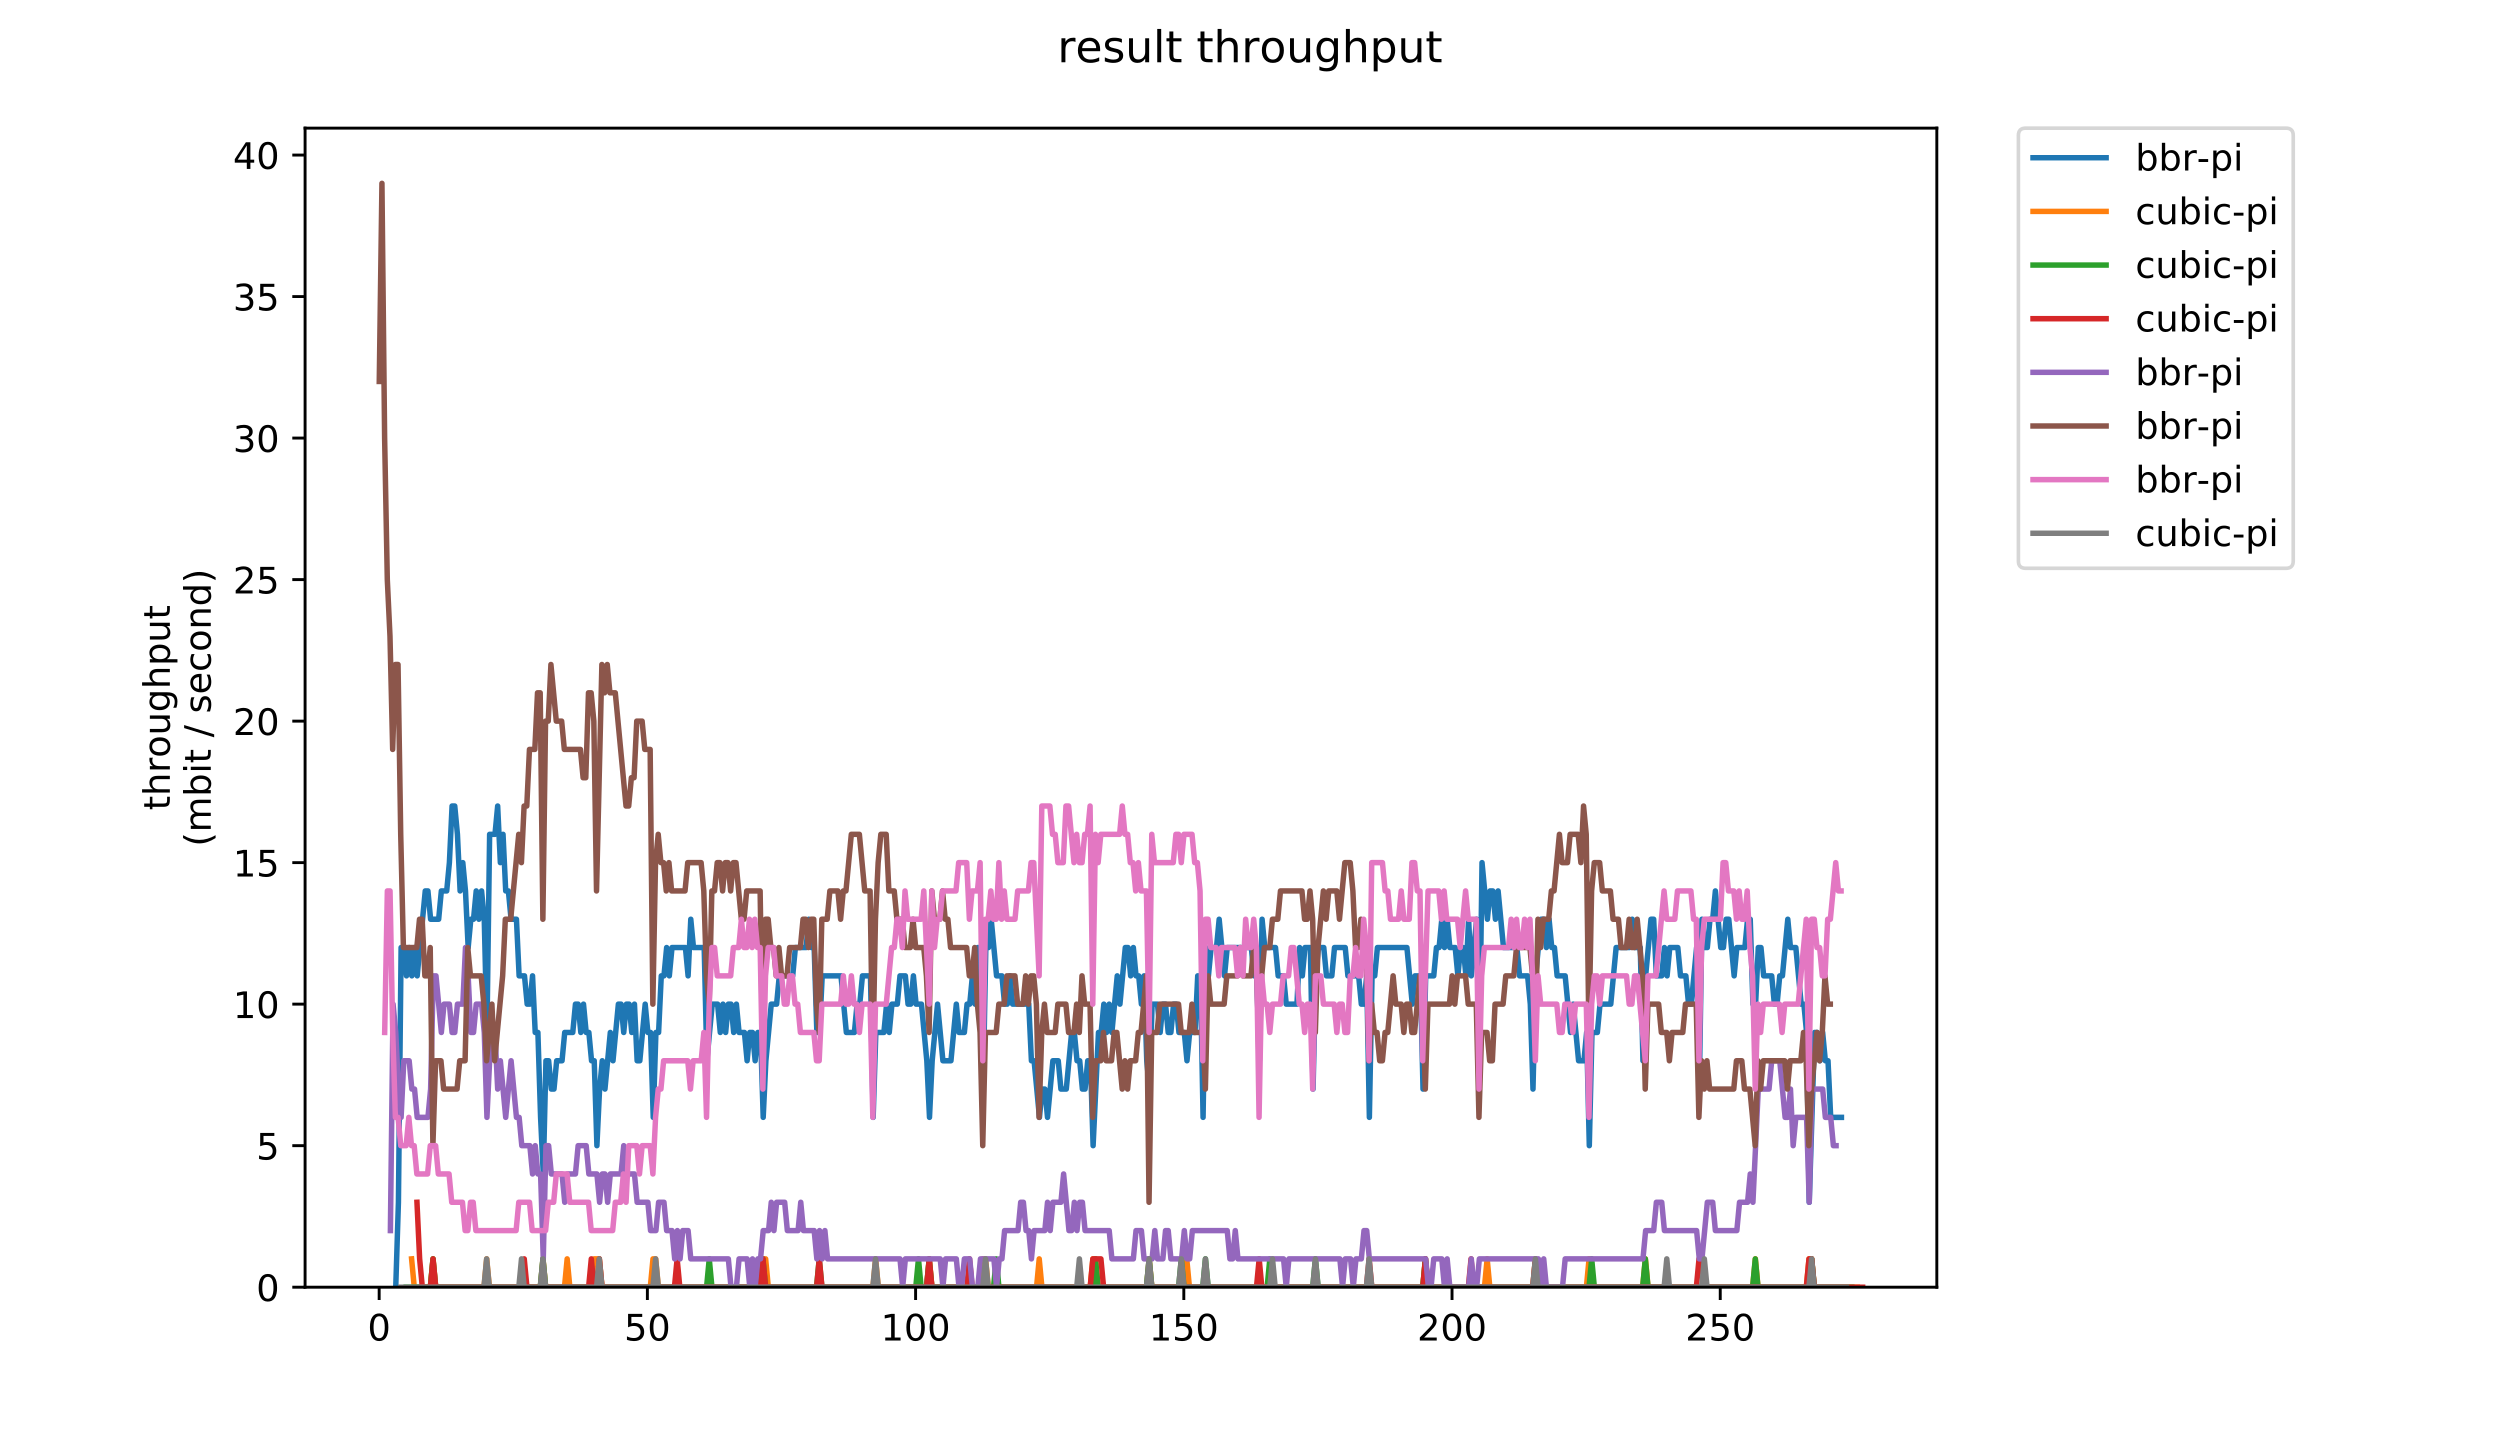 <?xml version="1.0" encoding="utf-8" standalone="no"?>
<!DOCTYPE svg PUBLIC "-//W3C//DTD SVG 1.1//EN"
  "http://www.w3.org/Graphics/SVG/1.1/DTD/svg11.dtd">
<!-- Created with matplotlib (https://matplotlib.org/) -->
<svg height="396pt" version="1.1" viewBox="0 0 684 396" width="684pt" xmlns="http://www.w3.org/2000/svg" xmlns:xlink="http://www.w3.org/1999/xlink">
 <defs>
  <style type="text/css">
*{stroke-linecap:butt;stroke-linejoin:round;}
  </style>
 </defs>
 <g id="figure_1">
  <g id="patch_1">
   <path d="M 0 396 
L 684 396 
L 684 0 
L 0 0 
z
" style="fill:#ffffff;"/>
  </g>
  <g id="axes_1">
   <g id="patch_2">
    <path d="M 83.472 352.174 
L 529.913 352.174 
L 529.913 35.062 
L 83.472 35.062 
z
" style="fill:#ffffff;"/>
   </g>
   <g id="matplotlib.axis_1">
    <g id="xtick_1">
     <g id="line2d_1">
      <defs>
       <path d="M 0 0 
L 0 3.5 
" id="m6b9e60e13a" style="stroke:#000000;stroke-width:0.8;"/>
      </defs>
      <g>
       <use style="stroke:#000000;stroke-width:0.8;" x="103.739" xlink:href="#m6b9e60e13a" y="352.174"/>
      </g>
     </g>
     <g id="text_1">
      <!-- 0 -->
      <defs>
       <path d="M 31.781 66.406 
Q 24.172 66.406 20.328 58.906 
Q 16.5 51.422 16.5 36.375 
Q 16.5 21.391 20.328 13.891 
Q 24.172 6.391 31.781 6.391 
Q 39.453 6.391 43.281 13.891 
Q 47.125 21.391 47.125 36.375 
Q 47.125 51.422 43.281 58.906 
Q 39.453 66.406 31.781 66.406 
z
M 31.781 74.219 
Q 44.047 74.219 50.516 64.516 
Q 56.984 54.828 56.984 36.375 
Q 56.984 17.969 50.516 8.266 
Q 44.047 -1.422 31.781 -1.422 
Q 19.531 -1.422 13.062 8.266 
Q 6.594 17.969 6.594 36.375 
Q 6.594 54.828 13.062 64.516 
Q 19.531 74.219 31.781 74.219 
z
" id="DejaVuSans-48"/>
      </defs>
      <g transform="translate(100.557 366.773)scale(0.1 -0.1)">
       <use xlink:href="#DejaVuSans-48"/>
      </g>
     </g>
    </g>
    <g id="xtick_2">
     <g id="line2d_2">
      <g>
       <use style="stroke:#000000;stroke-width:0.8;" x="177.123" xlink:href="#m6b9e60e13a" y="352.174"/>
      </g>
     </g>
     <g id="text_2">
      <!-- 50 -->
      <defs>
       <path d="M 10.797 72.906 
L 49.516 72.906 
L 49.516 64.594 
L 19.828 64.594 
L 19.828 46.734 
Q 21.969 47.469 24.109 47.828 
Q 26.266 48.188 28.422 48.188 
Q 40.625 48.188 47.75 41.5 
Q 54.891 34.812 54.891 23.391 
Q 54.891 11.625 47.562 5.094 
Q 40.234 -1.422 26.906 -1.422 
Q 22.312 -1.422 17.547 -0.641 
Q 12.797 0.141 7.719 1.703 
L 7.719 11.625 
Q 12.109 9.234 16.797 8.062 
Q 21.484 6.891 26.703 6.891 
Q 35.156 6.891 40.078 11.328 
Q 45.016 15.766 45.016 23.391 
Q 45.016 31 40.078 35.438 
Q 35.156 39.891 26.703 39.891 
Q 22.75 39.891 18.812 39.016 
Q 14.891 38.141 10.797 36.281 
z
" id="DejaVuSans-53"/>
      </defs>
      <g transform="translate(170.76 366.773)scale(0.1 -0.1)">
       <use xlink:href="#DejaVuSans-53"/>
       <use x="63.623" xlink:href="#DejaVuSans-48"/>
      </g>
     </g>
    </g>
    <g id="xtick_3">
     <g id="line2d_3">
      <g>
       <use style="stroke:#000000;stroke-width:0.8;" x="250.507" xlink:href="#m6b9e60e13a" y="352.174"/>
      </g>
     </g>
     <g id="text_3">
      <!-- 100 -->
      <defs>
       <path d="M 12.406 8.297 
L 28.516 8.297 
L 28.516 63.922 
L 10.984 60.406 
L 10.984 69.391 
L 28.422 72.906 
L 38.281 72.906 
L 38.281 8.297 
L 54.391 8.297 
L 54.391 0 
L 12.406 0 
z
" id="DejaVuSans-49"/>
      </defs>
      <g transform="translate(240.963 366.773)scale(0.1 -0.1)">
       <use xlink:href="#DejaVuSans-49"/>
       <use x="63.623" xlink:href="#DejaVuSans-48"/>
       <use x="127.246" xlink:href="#DejaVuSans-48"/>
      </g>
     </g>
    </g>
    <g id="xtick_4">
     <g id="line2d_4">
      <g>
       <use style="stroke:#000000;stroke-width:0.8;" x="323.891" xlink:href="#m6b9e60e13a" y="352.174"/>
      </g>
     </g>
     <g id="text_4">
      <!-- 150 -->
      <g transform="translate(314.347 366.773)scale(0.1 -0.1)">
       <use xlink:href="#DejaVuSans-49"/>
       <use x="63.623" xlink:href="#DejaVuSans-53"/>
       <use x="127.246" xlink:href="#DejaVuSans-48"/>
      </g>
     </g>
    </g>
    <g id="xtick_5">
     <g id="line2d_5">
      <g>
       <use style="stroke:#000000;stroke-width:0.8;" x="397.275" xlink:href="#m6b9e60e13a" y="352.174"/>
      </g>
     </g>
     <g id="text_5">
      <!-- 200 -->
      <defs>
       <path d="M 19.188 8.297 
L 53.609 8.297 
L 53.609 0 
L 7.328 0 
L 7.328 8.297 
Q 12.938 14.109 22.625 23.891 
Q 32.328 33.688 34.812 36.531 
Q 39.547 41.844 41.422 45.531 
Q 43.312 49.219 43.312 52.781 
Q 43.312 58.594 39.234 62.25 
Q 35.156 65.922 28.609 65.922 
Q 23.969 65.922 18.812 64.312 
Q 13.672 62.703 7.812 59.422 
L 7.812 69.391 
Q 13.766 71.781 18.938 73 
Q 24.125 74.219 28.422 74.219 
Q 39.75 74.219 46.484 68.547 
Q 53.219 62.891 53.219 53.422 
Q 53.219 48.922 51.531 44.891 
Q 49.859 40.875 45.406 35.406 
Q 44.188 33.984 37.641 27.219 
Q 31.109 20.453 19.188 8.297 
z
" id="DejaVuSans-50"/>
      </defs>
      <g transform="translate(387.731 366.773)scale(0.1 -0.1)">
       <use xlink:href="#DejaVuSans-50"/>
       <use x="63.623" xlink:href="#DejaVuSans-48"/>
       <use x="127.246" xlink:href="#DejaVuSans-48"/>
      </g>
     </g>
    </g>
    <g id="xtick_6">
     <g id="line2d_6">
      <g>
       <use style="stroke:#000000;stroke-width:0.8;" x="470.659" xlink:href="#m6b9e60e13a" y="352.174"/>
      </g>
     </g>
     <g id="text_6">
      <!-- 250 -->
      <g transform="translate(461.115 366.773)scale(0.1 -0.1)">
       <use xlink:href="#DejaVuSans-50"/>
       <use x="63.623" xlink:href="#DejaVuSans-53"/>
       <use x="127.246" xlink:href="#DejaVuSans-48"/>
      </g>
     </g>
    </g>
   </g>
   <g id="matplotlib.axis_2">
    <g id="ytick_1">
     <g id="line2d_7">
      <defs>
       <path d="M 0 0 
L -3.5 0 
" id="mb554112ef9" style="stroke:#000000;stroke-width:0.8;"/>
      </defs>
      <g>
       <use style="stroke:#000000;stroke-width:0.8;" x="83.472" xlink:href="#mb554112ef9" y="352.174"/>
      </g>
     </g>
     <g id="text_7">
      <!-- 0 -->
      <g transform="translate(70.11 355.973)scale(0.1 -0.1)">
       <use xlink:href="#DejaVuSans-48"/>
      </g>
     </g>
    </g>
    <g id="ytick_2">
     <g id="line2d_8">
      <g>
       <use style="stroke:#000000;stroke-width:0.8;" x="83.472" xlink:href="#mb554112ef9" y="313.455"/>
      </g>
     </g>
     <g id="text_8">
      <!-- 5 -->
      <g transform="translate(70.11 317.254)scale(0.1 -0.1)">
       <use xlink:href="#DejaVuSans-53"/>
      </g>
     </g>
    </g>
    <g id="ytick_3">
     <g id="line2d_9">
      <g>
       <use style="stroke:#000000;stroke-width:0.8;" x="83.472" xlink:href="#mb554112ef9" y="274.735"/>
      </g>
     </g>
     <g id="text_9">
      <!-- 10 -->
      <g transform="translate(63.747 278.535)scale(0.1 -0.1)">
       <use xlink:href="#DejaVuSans-49"/>
       <use x="63.623" xlink:href="#DejaVuSans-48"/>
      </g>
     </g>
    </g>
    <g id="ytick_4">
     <g id="line2d_10">
      <g>
       <use style="stroke:#000000;stroke-width:0.8;" x="83.472" xlink:href="#mb554112ef9" y="236.016"/>
      </g>
     </g>
     <g id="text_10">
      <!-- 15 -->
      <g transform="translate(63.747 239.815)scale(0.1 -0.1)">
       <use xlink:href="#DejaVuSans-49"/>
       <use x="63.623" xlink:href="#DejaVuSans-53"/>
      </g>
     </g>
    </g>
    <g id="ytick_5">
     <g id="line2d_11">
      <g>
       <use style="stroke:#000000;stroke-width:0.8;" x="83.472" xlink:href="#mb554112ef9" y="197.297"/>
      </g>
     </g>
     <g id="text_11">
      <!-- 20 -->
      <g transform="translate(63.747 201.096)scale(0.1 -0.1)">
       <use xlink:href="#DejaVuSans-50"/>
       <use x="63.623" xlink:href="#DejaVuSans-48"/>
      </g>
     </g>
    </g>
    <g id="ytick_6">
     <g id="line2d_12">
      <g>
       <use style="stroke:#000000;stroke-width:0.8;" x="83.472" xlink:href="#mb554112ef9" y="158.577"/>
      </g>
     </g>
     <g id="text_12">
      <!-- 25 -->
      <g transform="translate(63.747 162.377)scale(0.1 -0.1)">
       <use xlink:href="#DejaVuSans-50"/>
       <use x="63.623" xlink:href="#DejaVuSans-53"/>
      </g>
     </g>
    </g>
    <g id="ytick_7">
     <g id="line2d_13">
      <g>
       <use style="stroke:#000000;stroke-width:0.8;" x="83.472" xlink:href="#mb554112ef9" y="119.858"/>
      </g>
     </g>
     <g id="text_13">
      <!-- 30 -->
      <defs>
       <path d="M 40.578 39.312 
Q 47.656 37.797 51.625 33 
Q 55.609 28.219 55.609 21.188 
Q 55.609 10.406 48.188 4.484 
Q 40.766 -1.422 27.094 -1.422 
Q 22.516 -1.422 17.656 -0.516 
Q 12.797 0.391 7.625 2.203 
L 7.625 11.719 
Q 11.719 9.328 16.594 8.109 
Q 21.484 6.891 26.812 6.891 
Q 36.078 6.891 40.938 10.547 
Q 45.797 14.203 45.797 21.188 
Q 45.797 27.641 41.281 31.266 
Q 36.766 34.906 28.719 34.906 
L 20.219 34.906 
L 20.219 43.016 
L 29.109 43.016 
Q 36.375 43.016 40.234 45.922 
Q 44.094 48.828 44.094 54.297 
Q 44.094 59.906 40.109 62.906 
Q 36.141 65.922 28.719 65.922 
Q 24.656 65.922 20.016 65.031 
Q 15.375 64.156 9.812 62.312 
L 9.812 71.094 
Q 15.438 72.656 20.344 73.438 
Q 25.25 74.219 29.594 74.219 
Q 40.828 74.219 47.359 69.109 
Q 53.906 64.016 53.906 55.328 
Q 53.906 49.266 50.438 45.094 
Q 46.969 40.922 40.578 39.312 
z
" id="DejaVuSans-51"/>
      </defs>
      <g transform="translate(63.747 123.657)scale(0.1 -0.1)">
       <use xlink:href="#DejaVuSans-51"/>
       <use x="63.623" xlink:href="#DejaVuSans-48"/>
      </g>
     </g>
    </g>
    <g id="ytick_8">
     <g id="line2d_14">
      <g>
       <use style="stroke:#000000;stroke-width:0.8;" x="83.472" xlink:href="#mb554112ef9" y="81.139"/>
      </g>
     </g>
     <g id="text_14">
      <!-- 35 -->
      <g transform="translate(63.747 84.938)scale(0.1 -0.1)">
       <use xlink:href="#DejaVuSans-51"/>
       <use x="63.623" xlink:href="#DejaVuSans-53"/>
      </g>
     </g>
    </g>
    <g id="ytick_9">
     <g id="line2d_15">
      <g>
       <use style="stroke:#000000;stroke-width:0.8;" x="83.472" xlink:href="#mb554112ef9" y="42.419"/>
      </g>
     </g>
     <g id="text_15">
      <!-- 40 -->
      <defs>
       <path d="M 37.797 64.312 
L 12.891 25.391 
L 37.797 25.391 
z
M 35.203 72.906 
L 47.609 72.906 
L 47.609 25.391 
L 58.016 25.391 
L 58.016 17.188 
L 47.609 17.188 
L 47.609 0 
L 37.797 0 
L 37.797 17.188 
L 4.891 17.188 
L 4.891 26.703 
z
" id="DejaVuSans-52"/>
      </defs>
      <g transform="translate(63.747 46.218)scale(0.1 -0.1)">
       <use xlink:href="#DejaVuSans-52"/>
       <use x="63.623" xlink:href="#DejaVuSans-48"/>
      </g>
     </g>
    </g>
    <g id="text_16">
     <!-- throughput -->
     <defs>
      <path d="M 18.312 70.219 
L 18.312 54.688 
L 36.812 54.688 
L 36.812 47.703 
L 18.312 47.703 
L 18.312 18.016 
Q 18.312 11.328 20.141 9.422 
Q 21.969 7.516 27.594 7.516 
L 36.812 7.516 
L 36.812 0 
L 27.594 0 
Q 17.188 0 13.234 3.875 
Q 9.281 7.766 9.281 18.016 
L 9.281 47.703 
L 2.688 47.703 
L 2.688 54.688 
L 9.281 54.688 
L 9.281 70.219 
z
" id="DejaVuSans-116"/>
      <path d="M 54.891 33.016 
L 54.891 0 
L 45.906 0 
L 45.906 32.719 
Q 45.906 40.484 42.875 44.328 
Q 39.844 48.188 33.797 48.188 
Q 26.516 48.188 22.312 43.547 
Q 18.109 38.922 18.109 30.906 
L 18.109 0 
L 9.078 0 
L 9.078 75.984 
L 18.109 75.984 
L 18.109 46.188 
Q 21.344 51.125 25.703 53.562 
Q 30.078 56 35.797 56 
Q 45.219 56 50.047 50.172 
Q 54.891 44.344 54.891 33.016 
z
" id="DejaVuSans-104"/>
      <path d="M 41.109 46.297 
Q 39.594 47.172 37.812 47.578 
Q 36.031 48 33.891 48 
Q 26.266 48 22.188 43.047 
Q 18.109 38.094 18.109 28.812 
L 18.109 0 
L 9.078 0 
L 9.078 54.688 
L 18.109 54.688 
L 18.109 46.188 
Q 20.953 51.172 25.484 53.578 
Q 30.031 56 36.531 56 
Q 37.453 56 38.578 55.875 
Q 39.703 55.766 41.062 55.516 
z
" id="DejaVuSans-114"/>
      <path d="M 30.609 48.391 
Q 23.391 48.391 19.188 42.75 
Q 14.984 37.109 14.984 27.297 
Q 14.984 17.484 19.156 11.844 
Q 23.344 6.203 30.609 6.203 
Q 37.797 6.203 41.984 11.859 
Q 46.188 17.531 46.188 27.297 
Q 46.188 37.016 41.984 42.703 
Q 37.797 48.391 30.609 48.391 
z
M 30.609 56 
Q 42.328 56 49.016 48.375 
Q 55.719 40.766 55.719 27.297 
Q 55.719 13.875 49.016 6.219 
Q 42.328 -1.422 30.609 -1.422 
Q 18.844 -1.422 12.172 6.219 
Q 5.516 13.875 5.516 27.297 
Q 5.516 40.766 12.172 48.375 
Q 18.844 56 30.609 56 
z
" id="DejaVuSans-111"/>
      <path d="M 8.5 21.578 
L 8.5 54.688 
L 17.484 54.688 
L 17.484 21.922 
Q 17.484 14.156 20.5 10.266 
Q 23.531 6.391 29.594 6.391 
Q 36.859 6.391 41.078 11.031 
Q 45.312 15.672 45.312 23.688 
L 45.312 54.688 
L 54.297 54.688 
L 54.297 0 
L 45.312 0 
L 45.312 8.406 
Q 42.047 3.422 37.719 1 
Q 33.406 -1.422 27.688 -1.422 
Q 18.266 -1.422 13.375 4.438 
Q 8.5 10.297 8.5 21.578 
z
M 31.109 56 
z
" id="DejaVuSans-117"/>
      <path d="M 45.406 27.984 
Q 45.406 37.75 41.375 43.109 
Q 37.359 48.484 30.078 48.484 
Q 22.859 48.484 18.828 43.109 
Q 14.797 37.75 14.797 27.984 
Q 14.797 18.266 18.828 12.891 
Q 22.859 7.516 30.078 7.516 
Q 37.359 7.516 41.375 12.891 
Q 45.406 18.266 45.406 27.984 
z
M 54.391 6.781 
Q 54.391 -7.172 48.188 -13.984 
Q 42 -20.797 29.203 -20.797 
Q 24.469 -20.797 20.266 -20.094 
Q 16.062 -19.391 12.109 -17.922 
L 12.109 -9.188 
Q 16.062 -11.328 19.922 -12.344 
Q 23.781 -13.375 27.781 -13.375 
Q 36.625 -13.375 41.016 -8.766 
Q 45.406 -4.156 45.406 5.172 
L 45.406 9.625 
Q 42.625 4.781 38.281 2.391 
Q 33.938 0 27.875 0 
Q 17.828 0 11.672 7.656 
Q 5.516 15.328 5.516 27.984 
Q 5.516 40.672 11.672 48.328 
Q 17.828 56 27.875 56 
Q 33.938 56 38.281 53.609 
Q 42.625 51.219 45.406 46.391 
L 45.406 54.688 
L 54.391 54.688 
z
" id="DejaVuSans-103"/>
      <path d="M 18.109 8.203 
L 18.109 -20.797 
L 9.078 -20.797 
L 9.078 54.688 
L 18.109 54.688 
L 18.109 46.391 
Q 20.953 51.266 25.266 53.625 
Q 29.594 56 35.594 56 
Q 45.562 56 51.781 48.094 
Q 58.016 40.188 58.016 27.297 
Q 58.016 14.406 51.781 6.484 
Q 45.562 -1.422 35.594 -1.422 
Q 29.594 -1.422 25.266 0.953 
Q 20.953 3.328 18.109 8.203 
z
M 48.688 27.297 
Q 48.688 37.203 44.609 42.844 
Q 40.531 48.484 33.406 48.484 
Q 26.266 48.484 22.188 42.844 
Q 18.109 37.203 18.109 27.297 
Q 18.109 17.391 22.188 11.75 
Q 26.266 6.109 33.406 6.109 
Q 40.531 6.109 44.609 11.75 
Q 48.688 17.391 48.688 27.297 
z
" id="DejaVuSans-112"/>
     </defs>
     <g transform="translate(46.47 221.675)rotate(-90)scale(0.1 -0.1)">
      <use xlink:href="#DejaVuSans-116"/>
      <use x="39.209" xlink:href="#DejaVuSans-104"/>
      <use x="102.588" xlink:href="#DejaVuSans-114"/>
      <use x="143.67" xlink:href="#DejaVuSans-111"/>
      <use x="204.852" xlink:href="#DejaVuSans-117"/>
      <use x="268.23" xlink:href="#DejaVuSans-103"/>
      <use x="331.707" xlink:href="#DejaVuSans-104"/>
      <use x="395.086" xlink:href="#DejaVuSans-112"/>
      <use x="458.562" xlink:href="#DejaVuSans-117"/>
      <use x="521.941" xlink:href="#DejaVuSans-116"/>
     </g>
     <!-- (mbit / second) -->
     <defs>
      <path d="M 31 75.875 
Q 24.469 64.656 21.281 53.656 
Q 18.109 42.672 18.109 31.391 
Q 18.109 20.125 21.312 9.062 
Q 24.516 -2 31 -13.188 
L 23.188 -13.188 
Q 15.875 -1.703 12.234 9.375 
Q 8.594 20.453 8.594 31.391 
Q 8.594 42.281 12.203 53.312 
Q 15.828 64.359 23.188 75.875 
z
" id="DejaVuSans-40"/>
      <path d="M 52 44.188 
Q 55.375 50.25 60.062 53.125 
Q 64.75 56 71.094 56 
Q 79.641 56 84.281 50.016 
Q 88.922 44.047 88.922 33.016 
L 88.922 0 
L 79.891 0 
L 79.891 32.719 
Q 79.891 40.578 77.094 44.375 
Q 74.312 48.188 68.609 48.188 
Q 61.625 48.188 57.562 43.547 
Q 53.516 38.922 53.516 30.906 
L 53.516 0 
L 44.484 0 
L 44.484 32.719 
Q 44.484 40.625 41.703 44.406 
Q 38.922 48.188 33.109 48.188 
Q 26.219 48.188 22.156 43.531 
Q 18.109 38.875 18.109 30.906 
L 18.109 0 
L 9.078 0 
L 9.078 54.688 
L 18.109 54.688 
L 18.109 46.188 
Q 21.188 51.219 25.484 53.609 
Q 29.781 56 35.688 56 
Q 41.656 56 45.828 52.969 
Q 50 49.953 52 44.188 
z
" id="DejaVuSans-109"/>
      <path d="M 48.688 27.297 
Q 48.688 37.203 44.609 42.844 
Q 40.531 48.484 33.406 48.484 
Q 26.266 48.484 22.188 42.844 
Q 18.109 37.203 18.109 27.297 
Q 18.109 17.391 22.188 11.75 
Q 26.266 6.109 33.406 6.109 
Q 40.531 6.109 44.609 11.75 
Q 48.688 17.391 48.688 27.297 
z
M 18.109 46.391 
Q 20.953 51.266 25.266 53.625 
Q 29.594 56 35.594 56 
Q 45.562 56 51.781 48.094 
Q 58.016 40.188 58.016 27.297 
Q 58.016 14.406 51.781 6.484 
Q 45.562 -1.422 35.594 -1.422 
Q 29.594 -1.422 25.266 0.953 
Q 20.953 3.328 18.109 8.203 
L 18.109 0 
L 9.078 0 
L 9.078 75.984 
L 18.109 75.984 
z
" id="DejaVuSans-98"/>
      <path d="M 9.422 54.688 
L 18.406 54.688 
L 18.406 0 
L 9.422 0 
z
M 9.422 75.984 
L 18.406 75.984 
L 18.406 64.594 
L 9.422 64.594 
z
" id="DejaVuSans-105"/>
      <path id="DejaVuSans-32"/>
      <path d="M 25.391 72.906 
L 33.688 72.906 
L 8.297 -9.281 
L 0 -9.281 
z
" id="DejaVuSans-47"/>
      <path d="M 44.281 53.078 
L 44.281 44.578 
Q 40.484 46.531 36.375 47.5 
Q 32.281 48.484 27.875 48.484 
Q 21.188 48.484 17.844 46.438 
Q 14.5 44.391 14.5 40.281 
Q 14.5 37.156 16.891 35.375 
Q 19.281 33.594 26.516 31.984 
L 29.594 31.297 
Q 39.156 29.25 43.188 25.516 
Q 47.219 21.781 47.219 15.094 
Q 47.219 7.469 41.188 3.016 
Q 35.156 -1.422 24.609 -1.422 
Q 20.219 -1.422 15.453 -0.562 
Q 10.688 0.297 5.422 2 
L 5.422 11.281 
Q 10.406 8.688 15.234 7.391 
Q 20.062 6.109 24.812 6.109 
Q 31.156 6.109 34.562 8.281 
Q 37.984 10.453 37.984 14.406 
Q 37.984 18.062 35.516 20.016 
Q 33.062 21.969 24.703 23.781 
L 21.578 24.516 
Q 13.234 26.266 9.516 29.906 
Q 5.812 33.547 5.812 39.891 
Q 5.812 47.609 11.281 51.797 
Q 16.75 56 26.812 56 
Q 31.781 56 36.172 55.266 
Q 40.578 54.547 44.281 53.078 
z
" id="DejaVuSans-115"/>
      <path d="M 56.203 29.594 
L 56.203 25.203 
L 14.891 25.203 
Q 15.484 15.922 20.484 11.062 
Q 25.484 6.203 34.422 6.203 
Q 39.594 6.203 44.453 7.469 
Q 49.312 8.734 54.109 11.281 
L 54.109 2.781 
Q 49.266 0.734 44.188 -0.344 
Q 39.109 -1.422 33.891 -1.422 
Q 20.797 -1.422 13.156 6.188 
Q 5.516 13.812 5.516 26.812 
Q 5.516 40.234 12.766 48.109 
Q 20.016 56 32.328 56 
Q 43.359 56 49.781 48.891 
Q 56.203 41.797 56.203 29.594 
z
M 47.219 32.234 
Q 47.125 39.594 43.094 43.984 
Q 39.062 48.391 32.422 48.391 
Q 24.906 48.391 20.391 44.141 
Q 15.875 39.891 15.188 32.172 
z
" id="DejaVuSans-101"/>
      <path d="M 48.781 52.594 
L 48.781 44.188 
Q 44.969 46.297 41.141 47.344 
Q 37.312 48.391 33.406 48.391 
Q 24.656 48.391 19.812 42.844 
Q 14.984 37.312 14.984 27.297 
Q 14.984 17.281 19.812 11.734 
Q 24.656 6.203 33.406 6.203 
Q 37.312 6.203 41.141 7.25 
Q 44.969 8.297 48.781 10.406 
L 48.781 2.094 
Q 45.016 0.344 40.984 -0.531 
Q 36.969 -1.422 32.422 -1.422 
Q 20.062 -1.422 12.781 6.344 
Q 5.516 14.109 5.516 27.297 
Q 5.516 40.672 12.859 48.328 
Q 20.219 56 33.016 56 
Q 37.156 56 41.109 55.141 
Q 45.062 54.297 48.781 52.594 
z
" id="DejaVuSans-99"/>
      <path d="M 54.891 33.016 
L 54.891 0 
L 45.906 0 
L 45.906 32.719 
Q 45.906 40.484 42.875 44.328 
Q 39.844 48.188 33.797 48.188 
Q 26.516 48.188 22.312 43.547 
Q 18.109 38.922 18.109 30.906 
L 18.109 0 
L 9.078 0 
L 9.078 54.688 
L 18.109 54.688 
L 18.109 46.188 
Q 21.344 51.125 25.703 53.562 
Q 30.078 56 35.797 56 
Q 45.219 56 50.047 50.172 
Q 54.891 44.344 54.891 33.016 
z
" id="DejaVuSans-110"/>
      <path d="M 45.406 46.391 
L 45.406 75.984 
L 54.391 75.984 
L 54.391 0 
L 45.406 0 
L 45.406 8.203 
Q 42.578 3.328 38.25 0.953 
Q 33.938 -1.422 27.875 -1.422 
Q 17.969 -1.422 11.734 6.484 
Q 5.516 14.406 5.516 27.297 
Q 5.516 40.188 11.734 48.094 
Q 17.969 56 27.875 56 
Q 33.938 56 38.25 53.625 
Q 42.578 51.266 45.406 46.391 
z
M 14.797 27.297 
Q 14.797 17.391 18.875 11.75 
Q 22.953 6.109 30.078 6.109 
Q 37.203 6.109 41.297 11.75 
Q 45.406 17.391 45.406 27.297 
Q 45.406 37.203 41.297 42.844 
Q 37.203 48.484 30.078 48.484 
Q 22.953 48.484 18.875 42.844 
Q 14.797 37.203 14.797 27.297 
z
" id="DejaVuSans-100"/>
      <path d="M 8.016 75.875 
L 15.828 75.875 
Q 23.141 64.359 26.781 53.312 
Q 30.422 42.281 30.422 31.391 
Q 30.422 20.453 26.781 9.375 
Q 23.141 -1.703 15.828 -13.188 
L 8.016 -13.188 
Q 14.5 -2 17.703 9.062 
Q 20.906 20.125 20.906 31.391 
Q 20.906 42.672 17.703 53.656 
Q 14.5 64.656 8.016 75.875 
z
" id="DejaVuSans-41"/>
     </defs>
     <g transform="translate(57.668 231.609)rotate(-90)scale(0.1 -0.1)">
      <use xlink:href="#DejaVuSans-40"/>
      <use x="39.014" xlink:href="#DejaVuSans-109"/>
      <use x="136.426" xlink:href="#DejaVuSans-98"/>
      <use x="199.902" xlink:href="#DejaVuSans-105"/>
      <use x="227.686" xlink:href="#DejaVuSans-116"/>
      <use x="266.895" xlink:href="#DejaVuSans-32"/>
      <use x="298.682" xlink:href="#DejaVuSans-47"/>
      <use x="332.373" xlink:href="#DejaVuSans-32"/>
      <use x="364.16" xlink:href="#DejaVuSans-115"/>
      <use x="416.26" xlink:href="#DejaVuSans-101"/>
      <use x="477.783" xlink:href="#DejaVuSans-99"/>
      <use x="532.764" xlink:href="#DejaVuSans-111"/>
      <use x="593.945" xlink:href="#DejaVuSans-110"/>
      <use x="657.324" xlink:href="#DejaVuSans-100"/>
      <use x="720.801" xlink:href="#DejaVuSans-41"/>
     </g>
    </g>
   </g>
   <g id="line2d_16">
    <path clip-path="url(#pfdcf55e096)" d="M 108.275 352.174 
L 109.009 328.943 
L 109.743 259.248 
L 110.477 259.248 
L 111.211 266.992 
L 111.944 259.248 
L 112.678 266.992 
L 113.412 259.248 
L 114.146 266.992 
L 116.348 243.76 
L 117.081 243.76 
L 117.815 251.504 
L 120.017 251.504 
L 120.751 243.76 
L 122.218 243.76 
L 122.952 236.016 
L 123.686 220.528 
L 124.42 220.528 
L 125.154 228.272 
L 125.887 243.76 
L 126.621 236.016 
L 127.355 243.76 
L 128.089 259.248 
L 128.823 251.504 
L 129.557 251.504 
L 130.291 243.76 
L 131.024 251.504 
L 131.758 243.76 
L 132.492 251.504 
L 133.226 282.479 
L 133.96 228.272 
L 135.427 228.272 
L 136.161 220.528 
L 136.895 236.016 
L 137.629 228.272 
L 138.363 243.76 
L 139.097 243.76 
L 139.83 251.504 
L 141.298 251.504 
L 142.032 266.992 
L 143.5 266.992 
L 144.233 274.735 
L 144.967 274.735 
L 145.701 266.992 
L 146.435 282.479 
L 147.169 282.479 
L 147.903 305.711 
L 148.637 321.199 
L 149.37 290.223 
L 150.104 290.223 
L 150.838 297.967 
L 151.572 297.967 
L 152.306 290.223 
L 153.773 290.223 
L 154.507 282.479 
L 156.709 282.479 
L 157.443 274.735 
L 158.176 274.735 
L 158.91 282.479 
L 159.644 274.735 
L 160.378 282.479 
L 161.112 282.479 
L 161.846 290.223 
L 162.58 290.223 
L 163.313 313.455 
L 164.047 297.967 
L 164.781 290.223 
L 165.515 297.967 
L 166.983 282.479 
L 167.716 290.223 
L 169.184 274.735 
L 169.918 274.735 
L 170.652 282.479 
L 171.386 274.735 
L 172.119 274.735 
L 172.853 282.479 
L 173.587 274.735 
L 174.321 290.223 
L 175.055 290.223 
L 176.522 274.735 
L 177.256 282.479 
L 177.99 282.479 
L 178.724 305.711 
L 179.458 282.479 
L 180.192 282.479 
L 180.926 266.992 
L 181.659 266.992 
L 182.393 259.248 
L 183.127 266.992 
L 183.861 259.248 
L 187.53 259.248 
L 188.264 266.992 
L 188.998 251.504 
L 189.732 259.248 
L 192.667 259.248 
L 193.401 290.223 
L 194.869 274.735 
L 196.336 274.735 
L 197.07 282.479 
L 197.804 274.735 
L 198.538 282.479 
L 199.272 274.735 
L 200.005 274.735 
L 200.739 282.479 
L 201.473 274.735 
L 202.207 282.479 
L 203.675 282.479 
L 204.408 290.223 
L 205.142 282.479 
L 205.876 282.479 
L 206.61 290.223 
L 207.344 282.479 
L 208.078 282.479 
L 208.811 305.711 
L 209.545 290.223 
L 211.013 274.735 
L 212.481 274.735 
L 213.215 266.992 
L 216.884 266.992 
L 217.618 259.248 
L 220.553 259.248 
L 221.287 251.504 
L 222.021 259.248 
L 222.754 259.248 
L 223.488 282.479 
L 224.222 282.479 
L 224.956 266.992 
L 230.093 266.992 
L 231.561 282.479 
L 233.762 282.479 
L 234.496 274.735 
L 235.23 274.735 
L 235.964 266.992 
L 238.165 266.992 
L 238.899 305.711 
L 239.633 282.479 
L 241.834 282.479 
L 242.568 274.735 
L 243.302 282.479 
L 244.036 274.735 
L 245.504 274.735 
L 246.237 266.992 
L 247.705 266.992 
L 248.439 274.735 
L 249.173 274.735 
L 249.907 266.992 
L 250.64 274.735 
L 252.108 274.735 
L 253.576 290.223 
L 254.31 305.711 
L 255.043 290.223 
L 256.511 274.735 
L 257.979 290.223 
L 260.18 290.223 
L 261.648 274.735 
L 262.382 282.479 
L 263.85 282.479 
L 264.583 274.735 
L 265.317 274.735 
L 266.051 266.992 
L 266.785 274.735 
L 267.519 259.248 
L 268.253 259.248 
L 268.986 297.967 
L 269.72 259.248 
L 270.454 259.248 
L 271.188 251.504 
L 272.656 266.992 
L 274.123 266.992 
L 274.857 274.735 
L 275.591 274.735 
L 276.325 266.992 
L 277.059 274.735 
L 281.462 274.735 
L 282.196 290.223 
L 282.929 290.223 
L 284.397 305.711 
L 285.131 297.967 
L 285.865 297.967 
L 286.599 305.711 
L 288.066 290.223 
L 289.534 290.223 
L 290.268 297.967 
L 291.736 297.967 
L 293.203 282.479 
L 293.937 282.479 
L 294.671 290.223 
L 295.405 290.223 
L 296.139 297.967 
L 296.872 297.967 
L 297.606 290.223 
L 298.34 290.223 
L 299.074 313.455 
L 300.542 282.479 
L 301.275 282.479 
L 302.009 274.735 
L 302.743 282.479 
L 303.477 274.735 
L 304.211 282.479 
L 305.678 266.992 
L 306.412 274.735 
L 307.88 259.248 
L 308.614 259.248 
L 309.348 266.992 
L 310.082 259.248 
L 310.815 266.992 
L 311.549 266.992 
L 312.283 274.735 
L 313.017 266.992 
L 313.751 290.223 
L 314.485 297.967 
L 315.218 274.735 
L 316.686 274.735 
L 317.42 282.479 
L 318.154 274.735 
L 318.888 274.735 
L 319.621 282.479 
L 320.355 282.479 
L 321.089 274.735 
L 321.823 274.735 
L 322.557 282.479 
L 324.025 282.479 
L 324.758 290.223 
L 325.492 282.479 
L 326.96 282.479 
L 327.694 266.992 
L 328.428 266.992 
L 329.161 305.711 
L 329.895 259.248 
L 330.629 266.992 
L 331.363 259.248 
L 332.831 259.248 
L 333.564 251.504 
L 335.032 266.992 
L 335.766 259.248 
L 342.371 259.248 
L 343.104 266.992 
L 343.838 266.992 
L 344.572 290.223 
L 345.306 251.504 
L 346.04 259.248 
L 348.975 259.248 
L 349.709 266.992 
L 351.177 266.992 
L 351.91 274.735 
L 354.846 274.735 
L 355.58 259.248 
L 356.314 266.992 
L 357.047 259.248 
L 358.515 259.248 
L 359.249 297.967 
L 359.983 266.992 
L 360.717 259.248 
L 362.184 259.248 
L 362.918 266.992 
L 364.386 266.992 
L 365.12 259.248 
L 368.055 259.248 
L 368.789 266.992 
L 371.724 266.992 
L 372.458 274.735 
L 373.192 274.735 
L 373.926 266.992 
L 374.66 305.711 
L 375.393 266.992 
L 376.127 266.992 
L 376.861 259.248 
L 384.933 259.248 
L 386.401 274.735 
L 387.135 266.992 
L 388.603 266.992 
L 389.336 297.967 
L 390.07 266.992 
L 392.272 266.992 
L 393.006 259.248 
L 393.739 259.248 
L 394.473 251.504 
L 395.207 259.248 
L 395.941 251.504 
L 396.675 259.248 
L 398.142 259.248 
L 398.876 266.992 
L 399.61 259.248 
L 400.344 259.248 
L 401.078 266.992 
L 401.812 251.504 
L 402.545 266.992 
L 404.013 251.504 
L 404.747 290.223 
L 405.481 236.016 
L 406.949 251.504 
L 407.682 243.76 
L 408.416 243.76 
L 409.15 251.504 
L 409.884 243.76 
L 411.352 259.248 
L 415.021 259.248 
L 415.755 266.992 
L 417.956 266.992 
L 418.69 274.735 
L 419.424 297.967 
L 420.158 266.992 
L 421.625 251.504 
L 422.359 251.504 
L 423.093 259.248 
L 423.827 251.504 
L 424.561 259.248 
L 425.295 259.248 
L 426.028 266.992 
L 428.23 266.992 
L 429.698 282.479 
L 430.431 274.735 
L 431.899 290.223 
L 433.367 290.223 
L 434.101 282.479 
L 434.834 313.455 
L 435.568 282.479 
L 437.036 282.479 
L 437.77 274.735 
L 440.705 274.735 
L 442.173 259.248 
L 445.842 259.248 
L 446.576 251.504 
L 447.31 259.248 
L 448.777 259.248 
L 449.511 290.223 
L 450.245 266.992 
L 451.713 251.504 
L 452.447 251.504 
L 453.181 266.992 
L 454.648 266.992 
L 455.382 259.248 
L 456.116 266.992 
L 456.85 259.248 
L 459.051 259.248 
L 459.785 266.992 
L 461.253 266.992 
L 461.987 274.735 
L 462.72 274.735 
L 464.188 259.248 
L 464.922 297.967 
L 465.656 251.504 
L 466.39 259.248 
L 467.123 259.248 
L 467.857 251.504 
L 468.591 251.504 
L 469.325 243.76 
L 470.793 259.248 
L 471.527 259.248 
L 472.26 251.504 
L 472.994 251.504 
L 474.462 266.992 
L 475.196 259.248 
L 477.397 259.248 
L 478.131 251.504 
L 478.865 251.504 
L 479.599 274.735 
L 480.333 274.735 
L 481.066 259.248 
L 481.8 259.248 
L 482.534 266.992 
L 484.736 266.992 
L 485.47 274.735 
L 486.203 274.735 
L 486.937 266.992 
L 487.671 266.992 
L 489.139 251.504 
L 489.873 259.248 
L 491.34 259.248 
L 492.808 274.735 
L 493.542 274.735 
L 494.276 282.479 
L 495.009 328.943 
L 496.477 282.479 
L 497.211 282.479 
L 497.945 290.223 
L 498.679 282.479 
L 499.412 290.223 
L 500.146 290.223 
L 500.88 305.711 
L 503.816 305.711 
L 503.816 305.711 
" style="fill:none;stroke:#1f77b4;stroke-linecap:square;stroke-width:1.5;"/>
   </g>
   <g id="line2d_17">
    <path clip-path="url(#pfdcf55e096)" d="M 112.612 344.43 
L 113.346 352.174 
L 117.749 352.174 
L 118.483 344.43 
L 119.217 352.174 
L 132.426 352.174 
L 133.16 344.43 
L 133.894 352.174 
L 147.837 352.174 
L 148.57 344.43 
L 149.304 352.174 
L 154.441 352.174 
L 155.175 344.43 
L 155.909 352.174 
L 161.78 352.174 
L 162.513 344.43 
L 163.981 344.43 
L 164.715 352.174 
L 177.924 352.174 
L 178.658 344.43 
L 179.392 344.43 
L 180.126 352.174 
L 208.012 352.174 
L 208.745 344.43 
L 209.479 344.43 
L 210.213 352.174 
L 238.833 352.174 
L 239.567 344.43 
L 240.301 352.174 
L 253.51 352.174 
L 254.244 344.43 
L 254.977 352.174 
L 268.187 352.174 
L 268.92 344.43 
L 269.654 344.43 
L 270.388 352.174 
L 283.597 352.174 
L 284.331 344.43 
L 285.065 352.174 
L 298.274 352.174 
L 299.008 344.43 
L 299.742 344.43 
L 300.476 352.174 
L 313.685 352.174 
L 314.419 344.43 
L 315.152 352.174 
L 323.958 352.174 
L 324.692 344.43 
L 325.426 352.174 
L 389.27 352.174 
L 390.004 344.43 
L 390.738 352.174 
L 406.149 352.174 
L 406.882 344.43 
L 407.616 352.174 
L 419.358 352.174 
L 420.092 344.43 
L 420.825 352.174 
L 434.035 352.174 
L 434.768 344.43 
L 435.502 352.174 
L 449.445 352.174 
L 450.179 344.43 
L 450.913 352.174 
L 479.533 352.174 
L 480.267 344.43 
L 481 352.174 
L 494.21 352.174 
L 494.943 344.43 
L 495.677 344.43 
L 496.411 352.174 
L 508.153 352.174 
L 508.153 352.174 
" style="fill:none;stroke:#ff7f0e;stroke-linecap:square;stroke-width:1.5;"/>
   </g>
   <g id="line2d_18">
    <path clip-path="url(#pfdcf55e096)" d="M 111.127 352.174 
L 117.732 352.174 
L 118.465 344.43 
L 119.199 352.174 
L 147.819 352.174 
L 148.553 344.43 
L 149.287 352.174 
L 193.317 352.174 
L 194.051 344.43 
L 194.785 352.174 
L 207.994 352.174 
L 208.728 344.43 
L 209.462 352.174 
L 223.405 352.174 
L 224.138 344.43 
L 224.872 352.174 
L 250.557 352.174 
L 251.291 344.43 
L 252.024 352.174 
L 253.492 352.174 
L 254.226 344.43 
L 254.96 352.174 
L 271.838 352.174 
L 272.572 344.43 
L 273.306 352.174 
L 298.99 352.174 
L 299.724 344.43 
L 300.458 352.174 
L 313.667 352.174 
L 314.401 344.43 
L 315.135 352.174 
L 322.473 352.174 
L 323.207 344.43 
L 323.941 352.174 
L 329.078 352.174 
L 329.812 344.43 
L 330.545 352.174 
L 346.69 352.174 
L 347.424 344.43 
L 348.158 352.174 
L 359.165 352.174 
L 359.899 344.43 
L 360.633 352.174 
L 389.253 352.174 
L 389.987 344.43 
L 390.72 352.174 
L 434.751 352.174 
L 435.485 344.43 
L 436.219 352.174 
L 449.428 352.174 
L 450.161 344.43 
L 450.895 352.174 
L 479.515 352.174 
L 480.249 344.43 
L 480.983 352.174 
L 494.926 352.174 
L 495.66 344.43 
L 496.393 352.174 
L 506.667 352.174 
L 506.667 352.174 
" style="fill:none;stroke:#2ca02c;stroke-linecap:square;stroke-width:1.5;"/>
   </g>
   <g id="line2d_19">
    <path clip-path="url(#pfdcf55e096)" d="M 114.08 328.943 
L 114.814 344.43 
L 115.548 352.174 
L 117.749 352.174 
L 118.483 344.43 
L 119.217 352.174 
L 142.7 352.174 
L 143.434 344.43 
L 144.167 352.174 
L 161.046 352.174 
L 161.78 344.43 
L 162.513 352.174 
L 163.247 352.174 
L 163.981 344.43 
L 164.715 352.174 
L 184.529 352.174 
L 185.263 344.43 
L 185.996 352.174 
L 208.012 352.174 
L 208.745 344.43 
L 209.479 352.174 
L 223.422 352.174 
L 224.156 344.43 
L 224.89 352.174 
L 253.51 352.174 
L 254.244 344.43 
L 254.977 352.174 
L 264.517 352.174 
L 265.251 344.43 
L 265.985 352.174 
L 298.274 352.174 
L 299.008 344.43 
L 301.209 344.43 
L 301.943 352.174 
L 343.772 352.174 
L 344.506 344.43 
L 345.24 352.174 
L 373.86 352.174 
L 374.593 344.43 
L 375.327 352.174 
L 389.27 352.174 
L 390.004 344.43 
L 390.738 352.174 
L 401.746 352.174 
L 402.479 344.43 
L 403.213 352.174 
L 419.358 352.174 
L 420.092 344.43 
L 420.825 352.174 
L 464.122 352.174 
L 464.856 344.43 
L 465.59 344.43 
L 466.324 352.174 
L 494.21 352.174 
L 494.943 344.43 
L 495.677 344.43 
L 496.411 352.174 
L 509.62 352.174 
L 509.62 352.174 
" style="fill:none;stroke:#d62728;stroke-linecap:square;stroke-width:1.5;"/>
   </g>
   <g id="line2d_20">
    <path clip-path="url(#pfdcf55e096)" d="M 106.809 336.686 
L 107.543 274.735 
L 108.277 282.479 
L 109.011 297.967 
L 109.744 305.711 
L 110.478 290.223 
L 111.946 290.223 
L 112.68 297.967 
L 113.414 297.967 
L 114.147 305.711 
L 117.083 305.711 
L 117.817 297.967 
L 118.551 266.992 
L 119.284 266.992 
L 120.752 282.479 
L 121.486 274.735 
L 122.954 274.735 
L 123.687 282.479 
L 124.421 282.479 
L 125.155 274.735 
L 126.623 274.735 
L 127.357 259.248 
L 128.09 266.992 
L 128.824 282.479 
L 129.558 282.479 
L 130.292 274.735 
L 131.76 274.735 
L 132.494 282.479 
L 133.227 305.711 
L 133.961 290.223 
L 134.695 282.479 
L 135.429 282.479 
L 136.163 297.967 
L 136.897 290.223 
L 138.364 305.711 
L 139.832 290.223 
L 141.3 305.711 
L 142.033 305.711 
L 142.767 313.455 
L 144.969 313.455 
L 145.703 321.199 
L 146.436 313.455 
L 147.17 321.199 
L 147.904 321.199 
L 148.638 344.43 
L 149.372 313.455 
L 150.106 313.455 
L 150.84 321.199 
L 153.775 321.199 
L 154.509 328.943 
L 155.243 321.199 
L 157.444 321.199 
L 158.178 313.455 
L 160.379 313.455 
L 161.113 321.199 
L 163.315 321.199 
L 164.049 328.943 
L 164.783 321.199 
L 165.516 321.199 
L 166.25 328.943 
L 166.984 321.199 
L 169.919 321.199 
L 170.653 313.455 
L 171.387 321.199 
L 173.589 321.199 
L 174.322 328.943 
L 177.258 328.943 
L 177.992 336.686 
L 179.459 336.686 
L 180.193 328.943 
L 181.661 328.943 
L 182.395 336.686 
L 183.862 336.686 
L 184.596 344.43 
L 185.33 336.686 
L 186.064 344.43 
L 186.798 336.686 
L 188.265 336.686 
L 188.999 344.43 
L 199.273 344.43 
L 200.007 352.174 
L 201.475 352.174 
L 202.208 344.43 
L 204.41 344.43 
L 205.144 352.174 
L 205.878 344.43 
L 206.611 352.174 
L 207.345 344.43 
L 208.079 344.43 
L 208.813 336.686 
L 210.281 336.686 
L 211.014 328.943 
L 211.748 336.686 
L 212.482 328.943 
L 214.684 328.943 
L 215.418 336.686 
L 218.353 336.686 
L 219.087 328.943 
L 219.821 336.686 
L 222.756 336.686 
L 223.49 344.43 
L 224.224 336.686 
L 224.957 344.43 
L 225.691 336.686 
L 226.425 344.43 
L 246.239 344.43 
L 246.973 352.174 
L 247.707 344.43 
L 257.246 344.43 
L 257.98 352.174 
L 258.714 344.43 
L 261.65 344.43 
L 262.383 352.174 
L 263.117 352.174 
L 263.851 344.43 
L 265.319 344.43 
L 266.053 352.174 
L 267.52 352.174 
L 268.254 344.43 
L 271.923 344.43 
L 272.657 352.174 
L 273.391 344.43 
L 274.125 344.43 
L 274.859 336.686 
L 278.528 336.686 
L 279.262 328.943 
L 279.996 328.943 
L 280.729 336.686 
L 281.463 336.686 
L 282.197 344.43 
L 282.931 336.686 
L 285.866 336.686 
L 286.6 328.943 
L 287.334 336.686 
L 288.068 328.943 
L 290.269 328.943 
L 291.003 321.199 
L 292.471 336.686 
L 293.205 336.686 
L 293.939 328.943 
L 294.672 336.686 
L 295.406 328.943 
L 296.14 328.943 
L 296.874 336.686 
L 303.478 336.686 
L 304.212 344.43 
L 310.083 344.43 
L 310.817 336.686 
L 312.285 336.686 
L 313.018 344.43 
L 315.22 344.43 
L 315.954 336.686 
L 316.688 344.43 
L 318.155 344.43 
L 318.889 336.686 
L 319.623 336.686 
L 320.357 344.43 
L 323.292 344.43 
L 324.026 336.686 
L 324.76 344.43 
L 325.494 344.43 
L 326.228 336.686 
L 335.767 336.686 
L 336.501 344.43 
L 337.235 344.43 
L 337.969 336.686 
L 338.703 344.43 
L 351.178 344.43 
L 351.912 352.174 
L 352.646 344.43 
L 366.589 344.43 
L 367.323 352.174 
L 368.056 344.43 
L 369.524 344.43 
L 370.258 352.174 
L 370.992 344.43 
L 372.459 344.43 
L 373.193 336.686 
L 373.927 336.686 
L 374.661 344.43 
L 390.072 344.43 
L 390.805 352.174 
L 391.539 352.174 
L 392.273 344.43 
L 394.475 344.43 
L 395.209 352.174 
L 395.942 344.43 
L 396.676 352.174 
L 401.813 352.174 
L 402.547 344.43 
L 403.281 352.174 
L 404.015 352.174 
L 404.748 344.43 
L 420.893 344.43 
L 421.627 352.174 
L 422.361 344.43 
L 423.094 352.174 
L 427.498 352.174 
L 428.231 344.43 
L 449.513 344.43 
L 450.247 336.686 
L 452.448 336.686 
L 453.182 328.943 
L 454.65 328.943 
L 455.384 336.686 
L 464.19 336.686 
L 464.923 344.43 
L 465.657 344.43 
L 467.125 328.943 
L 468.593 328.943 
L 469.326 336.686 
L 475.197 336.686 
L 475.931 328.943 
L 478.133 328.943 
L 478.866 321.199 
L 479.6 328.943 
L 481.068 297.967 
L 484.003 297.967 
L 484.737 290.223 
L 486.939 290.223 
L 488.406 305.711 
L 489.14 305.711 
L 489.874 297.967 
L 490.608 313.455 
L 491.342 305.711 
L 494.277 305.711 
L 495.011 328.943 
L 495.745 297.967 
L 498.68 297.967 
L 499.414 305.711 
L 500.882 305.711 
L 501.615 313.455 
L 502.349 313.455 
L 502.349 313.455 
" style="fill:none;stroke:#9467bd;stroke-linecap:square;stroke-width:1.5;"/>
   </g>
   <g id="line2d_21">
    <path clip-path="url(#pfdcf55e096)" d="M 103.765 104.37 
L 104.499 50.163 
L 105.233 119.858 
L 105.967 158.577 
L 106.7 174.065 
L 107.434 205.041 
L 108.168 181.809 
L 108.902 181.809 
L 109.636 228.272 
L 110.37 259.248 
L 114.039 259.248 
L 114.773 251.504 
L 115.507 251.504 
L 116.24 266.992 
L 116.974 266.992 
L 117.708 259.248 
L 118.442 313.455 
L 119.176 290.223 
L 120.643 290.223 
L 121.377 297.967 
L 125.046 297.967 
L 125.78 290.223 
L 127.248 290.223 
L 127.982 259.248 
L 128.716 266.992 
L 131.651 266.992 
L 132.385 274.735 
L 133.119 290.223 
L 134.586 274.735 
L 135.32 290.223 
L 137.522 266.992 
L 138.256 251.504 
L 139.723 251.504 
L 141.925 228.272 
L 142.659 236.016 
L 143.393 220.528 
L 144.126 220.528 
L 144.86 205.041 
L 146.328 205.041 
L 147.062 189.553 
L 147.796 189.553 
L 148.529 251.504 
L 149.263 197.297 
L 149.997 197.297 
L 150.731 181.809 
L 152.199 197.297 
L 153.666 197.297 
L 154.4 205.041 
L 158.803 205.041 
L 159.537 212.784 
L 160.271 212.784 
L 161.005 189.553 
L 161.739 189.553 
L 162.472 197.297 
L 163.206 243.76 
L 164.674 181.809 
L 165.408 189.553 
L 166.142 181.809 
L 166.875 189.553 
L 168.343 189.553 
L 171.278 220.528 
L 172.012 220.528 
L 172.746 212.784 
L 173.48 212.784 
L 174.214 197.297 
L 175.682 197.297 
L 176.415 205.041 
L 177.883 205.041 
L 178.617 274.735 
L 179.351 236.016 
L 180.085 228.272 
L 180.818 236.016 
L 181.552 236.016 
L 182.286 243.76 
L 183.02 236.016 
L 183.754 243.76 
L 187.423 243.76 
L 188.157 236.016 
L 191.826 236.016 
L 192.56 243.76 
L 193.294 266.992 
L 194.028 274.735 
L 194.761 243.76 
L 195.495 243.76 
L 196.229 236.016 
L 196.963 236.016 
L 197.697 243.76 
L 198.431 236.016 
L 199.164 236.016 
L 199.898 243.76 
L 200.632 236.016 
L 201.366 236.016 
L 202.834 251.504 
L 203.567 251.504 
L 204.301 243.76 
L 207.971 243.76 
L 208.704 290.223 
L 209.438 251.504 
L 210.172 251.504 
L 210.906 259.248 
L 211.64 259.248 
L 212.374 266.992 
L 213.107 259.248 
L 213.841 266.992 
L 215.309 266.992 
L 216.043 259.248 
L 218.978 259.248 
L 219.712 251.504 
L 220.446 251.504 
L 221.18 259.248 
L 221.913 251.504 
L 222.647 251.504 
L 223.381 274.735 
L 224.115 282.479 
L 224.849 251.504 
L 226.317 251.504 
L 227.05 243.76 
L 229.252 243.76 
L 229.986 251.504 
L 230.72 243.76 
L 231.453 243.76 
L 232.921 228.272 
L 235.123 228.272 
L 236.59 243.76 
L 238.058 243.76 
L 238.792 290.223 
L 239.526 251.504 
L 240.26 236.016 
L 240.993 228.272 
L 242.461 228.272 
L 243.195 243.76 
L 244.663 243.76 
L 245.396 251.504 
L 246.864 251.504 
L 247.598 259.248 
L 249.066 259.248 
L 249.799 251.504 
L 250.533 259.248 
L 252.735 259.248 
L 253.469 266.992 
L 254.202 282.479 
L 254.936 243.76 
L 255.67 251.504 
L 257.138 251.504 
L 257.872 243.76 
L 258.606 251.504 
L 259.339 251.504 
L 260.073 259.248 
L 264.476 259.248 
L 265.21 266.992 
L 265.944 266.992 
L 266.678 259.248 
L 267.412 274.735 
L 268.145 282.479 
L 268.879 313.455 
L 269.613 282.479 
L 272.549 282.479 
L 273.282 274.735 
L 274.75 274.735 
L 275.484 266.992 
L 277.685 266.992 
L 278.419 274.735 
L 279.887 274.735 
L 280.621 266.992 
L 281.355 274.735 
L 282.088 266.992 
L 282.822 266.992 
L 283.556 274.735 
L 284.29 305.711 
L 285.024 282.479 
L 285.758 274.735 
L 286.491 282.479 
L 288.693 282.479 
L 289.427 274.735 
L 291.628 274.735 
L 292.362 282.479 
L 293.83 282.479 
L 294.564 274.735 
L 295.298 282.479 
L 296.031 266.992 
L 296.765 274.735 
L 298.233 274.735 
L 298.967 305.711 
L 299.701 290.223 
L 301.168 290.223 
L 301.902 282.479 
L 302.636 290.223 
L 304.104 290.223 
L 304.838 282.479 
L 305.571 282.479 
L 307.039 297.967 
L 307.773 290.223 
L 308.507 297.967 
L 309.241 290.223 
L 310.708 290.223 
L 311.442 282.479 
L 312.176 282.479 
L 313.644 266.992 
L 314.377 328.943 
L 315.111 282.479 
L 316.579 282.479 
L 317.313 274.735 
L 322.45 274.735 
L 323.184 282.479 
L 325.385 282.479 
L 326.119 274.735 
L 326.853 282.479 
L 329.054 282.479 
L 329.788 297.967 
L 330.522 266.992 
L 331.256 274.735 
L 334.925 274.735 
L 335.659 266.992 
L 338.594 266.992 
L 339.328 259.248 
L 340.062 266.992 
L 342.263 266.992 
L 342.997 259.248 
L 343.731 259.248 
L 344.465 290.223 
L 345.199 266.992 
L 345.933 259.248 
L 347.4 259.248 
L 348.134 251.504 
L 349.602 251.504 
L 350.336 243.76 
L 356.206 243.76 
L 356.94 251.504 
L 357.674 251.504 
L 358.408 243.76 
L 359.142 251.504 
L 359.876 282.479 
L 360.609 259.248 
L 362.077 243.76 
L 362.811 251.504 
L 363.545 243.76 
L 365.746 243.76 
L 366.48 251.504 
L 367.948 236.016 
L 369.416 236.016 
L 370.149 243.76 
L 370.883 259.248 
L 371.617 259.248 
L 372.351 251.504 
L 373.085 259.248 
L 373.819 259.248 
L 374.552 290.223 
L 375.286 274.735 
L 376.02 282.479 
L 376.754 282.479 
L 377.488 290.223 
L 378.222 290.223 
L 378.955 282.479 
L 379.689 282.479 
L 381.157 266.992 
L 381.891 274.735 
L 383.358 274.735 
L 384.092 282.479 
L 384.826 274.735 
L 385.56 274.735 
L 386.294 282.479 
L 387.028 282.479 
L 388.495 266.992 
L 389.229 274.735 
L 389.963 297.967 
L 390.697 274.735 
L 396.568 274.735 
L 397.301 266.992 
L 398.035 274.735 
L 398.769 266.992 
L 400.971 266.992 
L 401.705 274.735 
L 403.906 274.735 
L 404.64 305.711 
L 405.374 282.479 
L 406.841 282.479 
L 407.575 290.223 
L 408.309 290.223 
L 409.043 274.735 
L 411.244 274.735 
L 411.978 266.992 
L 414.18 266.992 
L 414.914 259.248 
L 418.583 259.248 
L 419.317 266.992 
L 420.051 282.479 
L 420.784 251.504 
L 421.518 259.248 
L 422.252 251.504 
L 423.72 251.504 
L 424.454 243.76 
L 425.187 243.76 
L 426.655 228.272 
L 427.389 236.016 
L 428.857 236.016 
L 429.59 228.272 
L 431.792 228.272 
L 432.526 236.016 
L 433.26 220.528 
L 433.994 228.272 
L 434.727 282.479 
L 435.461 243.76 
L 436.195 236.016 
L 437.663 236.016 
L 438.397 243.76 
L 440.598 243.76 
L 441.332 251.504 
L 442.8 251.504 
L 443.533 259.248 
L 445.001 259.248 
L 445.735 251.504 
L 446.469 259.248 
L 447.203 259.248 
L 447.936 251.504 
L 449.404 266.992 
L 450.138 297.967 
L 450.872 274.735 
L 453.807 274.735 
L 454.541 282.479 
L 456.009 282.479 
L 456.743 290.223 
L 457.476 282.479 
L 460.412 282.479 
L 461.146 274.735 
L 464.081 274.735 
L 464.815 305.711 
L 465.549 290.223 
L 466.283 297.967 
L 467.016 290.223 
L 467.75 297.967 
L 474.355 297.967 
L 475.089 290.223 
L 476.556 290.223 
L 477.29 297.967 
L 478.758 297.967 
L 480.225 313.455 
L 480.959 290.223 
L 481.693 297.967 
L 482.427 290.223 
L 488.298 290.223 
L 489.032 297.967 
L 489.765 290.223 
L 492.701 290.223 
L 493.435 282.479 
L 494.168 290.223 
L 494.902 313.455 
L 495.636 297.967 
L 497.104 282.479 
L 497.838 290.223 
L 498.572 282.479 
L 499.305 266.992 
L 500.039 274.735 
L 500.773 274.735 
L 500.773 274.735 
" style="fill:none;stroke:#8c564b;stroke-linecap:square;stroke-width:1.5;"/>
   </g>
   <g id="line2d_22">
    <path clip-path="url(#pfdcf55e096)" d="M 105.246 282.479 
L 105.98 243.76 
L 106.714 243.76 
L 107.448 282.479 
L 108.181 305.711 
L 108.915 305.711 
L 109.649 313.455 
L 111.117 313.455 
L 111.851 305.711 
L 112.584 313.455 
L 113.318 313.455 
L 114.052 321.199 
L 116.987 321.199 
L 117.721 313.455 
L 119.189 313.455 
L 119.923 321.199 
L 122.858 321.199 
L 123.592 328.943 
L 126.527 328.943 
L 127.261 336.686 
L 127.995 336.686 
L 128.729 328.943 
L 129.463 328.943 
L 130.197 336.686 
L 141.204 336.686 
L 141.938 328.943 
L 144.873 328.943 
L 145.607 336.686 
L 149.276 336.686 
L 150.01 328.943 
L 151.478 328.943 
L 152.212 321.199 
L 155.147 321.199 
L 155.881 328.943 
L 161.018 328.943 
L 161.752 336.686 
L 167.622 336.686 
L 168.356 328.943 
L 169.824 328.943 
L 170.558 321.199 
L 171.292 328.943 
L 172.026 313.455 
L 174.227 313.455 
L 174.961 321.199 
L 175.695 313.455 
L 177.896 313.455 
L 178.63 321.199 
L 179.364 305.711 
L 180.098 297.967 
L 180.832 297.967 
L 181.565 290.223 
L 188.17 290.223 
L 188.904 297.967 
L 189.638 290.223 
L 191.839 290.223 
L 192.573 282.479 
L 193.307 305.711 
L 194.041 274.735 
L 194.775 259.248 
L 195.508 259.248 
L 196.242 266.992 
L 199.911 266.992 
L 200.645 259.248 
L 202.113 259.248 
L 202.847 251.504 
L 203.581 259.248 
L 204.315 259.248 
L 205.048 251.504 
L 205.782 259.248 
L 206.516 251.504 
L 207.25 259.248 
L 207.984 259.248 
L 208.718 297.967 
L 209.451 266.992 
L 210.185 259.248 
L 211.653 259.248 
L 212.387 266.992 
L 213.854 266.992 
L 214.588 274.735 
L 215.322 274.735 
L 216.056 266.992 
L 216.79 266.992 
L 217.524 274.735 
L 218.257 274.735 
L 218.991 282.479 
L 222.661 282.479 
L 223.394 290.223 
L 224.128 290.223 
L 224.862 274.735 
L 229.999 274.735 
L 230.733 266.992 
L 231.467 274.735 
L 232.2 274.735 
L 232.934 266.992 
L 233.668 274.735 
L 234.402 274.735 
L 235.136 282.479 
L 235.87 274.735 
L 238.071 274.735 
L 238.805 305.711 
L 239.539 274.735 
L 242.474 274.735 
L 243.942 259.248 
L 244.676 259.248 
L 245.41 251.504 
L 246.143 251.504 
L 246.877 259.248 
L 247.611 243.76 
L 248.345 251.504 
L 252.014 251.504 
L 252.748 243.76 
L 254.216 274.735 
L 254.95 243.76 
L 255.683 259.248 
L 256.417 251.504 
L 257.151 251.504 
L 257.885 243.76 
L 261.554 243.76 
L 262.288 236.016 
L 264.489 236.016 
L 265.223 251.504 
L 265.957 243.76 
L 267.425 243.76 
L 268.159 236.016 
L 268.893 290.223 
L 269.626 251.504 
L 270.36 251.504 
L 271.094 243.76 
L 271.828 251.504 
L 272.562 251.504 
L 273.296 236.016 
L 274.029 251.504 
L 274.763 243.76 
L 275.497 251.504 
L 277.699 251.504 
L 278.432 243.76 
L 281.368 243.76 
L 282.102 236.016 
L 282.835 236.016 
L 284.303 266.992 
L 285.037 220.528 
L 287.239 220.528 
L 287.972 228.272 
L 288.706 228.272 
L 289.44 236.016 
L 290.908 236.016 
L 291.642 220.528 
L 292.375 220.528 
L 293.843 236.016 
L 294.577 228.272 
L 295.311 236.016 
L 296.045 236.016 
L 296.778 228.272 
L 297.512 228.272 
L 298.246 220.528 
L 298.98 274.735 
L 299.714 228.272 
L 300.448 236.016 
L 301.182 228.272 
L 306.318 228.272 
L 307.052 220.528 
L 307.786 228.272 
L 308.52 228.272 
L 309.254 236.016 
L 309.988 236.016 
L 310.721 243.76 
L 311.455 236.016 
L 312.189 243.76 
L 313.657 243.76 
L 314.391 282.479 
L 315.124 228.272 
L 315.858 236.016 
L 320.995 236.016 
L 321.729 228.272 
L 322.463 228.272 
L 323.197 236.016 
L 323.931 228.272 
L 326.132 228.272 
L 326.866 236.016 
L 327.6 236.016 
L 328.334 243.76 
L 329.067 290.223 
L 329.801 251.504 
L 330.535 251.504 
L 331.269 259.248 
L 332.737 259.248 
L 333.471 266.992 
L 334.204 259.248 
L 337.874 259.248 
L 338.607 266.992 
L 339.341 259.248 
L 340.075 266.992 
L 340.809 251.504 
L 341.543 259.248 
L 342.277 259.248 
L 343.01 251.504 
L 343.744 259.248 
L 344.478 305.711 
L 345.212 266.992 
L 345.946 274.735 
L 346.68 274.735 
L 347.413 282.479 
L 348.147 274.735 
L 350.349 274.735 
L 351.083 266.992 
L 352.55 266.992 
L 353.284 259.248 
L 354.018 259.248 
L 355.486 274.735 
L 356.22 274.735 
L 356.953 282.479 
L 357.687 274.735 
L 358.421 274.735 
L 359.155 297.967 
L 359.889 266.992 
L 361.356 266.992 
L 362.09 274.735 
L 365.026 274.735 
L 365.76 282.479 
L 366.493 274.735 
L 367.227 274.735 
L 367.961 282.479 
L 368.695 282.479 
L 369.429 266.992 
L 370.163 266.992 
L 370.896 259.248 
L 371.63 266.992 
L 372.364 266.992 
L 373.098 251.504 
L 373.832 259.248 
L 374.566 290.223 
L 375.299 236.016 
L 378.235 236.016 
L 378.969 243.76 
L 379.702 243.76 
L 380.436 251.504 
L 382.638 251.504 
L 383.372 243.76 
L 384.106 251.504 
L 385.573 251.504 
L 386.307 236.016 
L 387.041 236.016 
L 387.775 243.76 
L 388.509 243.76 
L 389.242 290.223 
L 390.71 243.76 
L 393.645 243.76 
L 394.379 251.504 
L 395.113 243.76 
L 395.847 251.504 
L 398.782 251.504 
L 399.516 259.248 
L 400.984 243.76 
L 401.718 251.504 
L 403.919 251.504 
L 404.653 297.967 
L 405.387 266.992 
L 406.121 259.248 
L 412.725 259.248 
L 413.459 251.504 
L 414.193 259.248 
L 414.927 251.504 
L 415.661 259.248 
L 416.395 259.248 
L 417.128 251.504 
L 417.862 259.248 
L 418.596 251.504 
L 419.33 266.992 
L 420.064 290.223 
L 420.798 266.992 
L 421.531 274.735 
L 425.934 274.735 
L 426.668 282.479 
L 427.402 282.479 
L 428.136 274.735 
L 429.604 274.735 
L 430.338 282.479 
L 431.071 274.735 
L 434.007 274.735 
L 434.741 305.711 
L 435.474 274.735 
L 436.208 266.992 
L 436.942 266.992 
L 437.676 274.735 
L 438.41 266.992 
L 445.014 266.992 
L 445.748 274.735 
L 446.482 274.735 
L 447.216 266.992 
L 447.95 266.992 
L 450.151 290.223 
L 450.885 266.992 
L 453.087 266.992 
L 455.288 243.76 
L 456.022 251.504 
L 458.223 251.504 
L 458.957 243.76 
L 462.627 243.76 
L 463.36 251.504 
L 464.094 251.504 
L 464.828 290.223 
L 465.562 259.248 
L 466.296 251.504 
L 470.699 251.504 
L 471.433 236.016 
L 472.166 236.016 
L 472.9 243.76 
L 474.368 243.76 
L 475.102 251.504 
L 475.836 243.76 
L 476.569 251.504 
L 477.303 251.504 
L 478.037 243.76 
L 478.771 259.248 
L 479.505 266.992 
L 480.239 297.967 
L 480.973 274.735 
L 481.706 282.479 
L 482.44 274.735 
L 486.843 274.735 
L 487.577 282.479 
L 488.311 274.735 
L 491.98 274.735 
L 494.182 251.504 
L 494.916 297.967 
L 495.649 251.504 
L 496.383 251.504 
L 497.117 259.248 
L 497.851 259.248 
L 498.585 266.992 
L 499.319 266.992 
L 500.052 251.504 
L 500.786 251.504 
L 502.254 236.016 
L 502.988 243.76 
L 503.722 243.76 
L 503.722 243.76 
" style="fill:none;stroke:#e377c2;stroke-linecap:square;stroke-width:1.5;"/>
   </g>
   <g id="line2d_23">
    <path clip-path="url(#pfdcf55e096)" d="M 109.659 352.174 
L 132.408 352.174 
L 133.142 344.43 
L 133.876 352.174 
L 141.948 352.174 
L 142.682 344.43 
L 143.416 352.174 
L 147.819 352.174 
L 148.553 344.43 
L 149.287 352.174 
L 163.23 352.174 
L 163.964 344.43 
L 164.697 352.174 
L 178.64 352.174 
L 179.374 344.43 
L 180.108 352.174 
L 238.815 352.174 
L 239.549 344.43 
L 240.283 352.174 
L 268.903 352.174 
L 269.637 344.43 
L 270.37 352.174 
L 294.587 352.174 
L 295.321 344.43 
L 296.055 352.174 
L 313.667 352.174 
L 314.401 344.43 
L 315.135 352.174 
L 322.473 352.174 
L 323.207 344.43 
L 323.941 352.174 
L 329.078 352.174 
L 329.812 344.43 
L 330.545 352.174 
L 347.424 352.174 
L 348.158 344.43 
L 348.891 352.174 
L 359.165 352.174 
L 359.899 344.43 
L 360.633 352.174 
L 373.842 352.174 
L 374.576 344.43 
L 375.31 352.174 
L 419.34 352.174 
L 420.074 344.43 
L 420.808 352.174 
L 455.298 352.174 
L 456.032 344.43 
L 456.766 352.174 
L 465.572 352.174 
L 466.306 344.43 
L 467.04 352.174 
L 494.926 352.174 
L 495.66 344.43 
L 496.393 352.174 
L 505.2 352.174 
L 505.2 352.174 
" style="fill:none;stroke:#7f7f7f;stroke-linecap:square;stroke-width:1.5;"/>
   </g>
   <g id="patch_3">
    <path d="M 83.472 352.174 
L 83.472 35.062 
" style="fill:none;stroke:#000000;stroke-linecap:square;stroke-linejoin:miter;stroke-width:0.8;"/>
   </g>
   <g id="patch_4">
    <path d="M 529.913 352.174 
L 529.913 35.062 
" style="fill:none;stroke:#000000;stroke-linecap:square;stroke-linejoin:miter;stroke-width:0.8;"/>
   </g>
   <g id="patch_5">
    <path d="M 83.472 352.174 
L 529.913 352.174 
" style="fill:none;stroke:#000000;stroke-linecap:square;stroke-linejoin:miter;stroke-width:0.8;"/>
   </g>
   <g id="patch_6">
    <path d="M 83.472 35.062 
L 529.913 35.062 
" style="fill:none;stroke:#000000;stroke-linecap:square;stroke-linejoin:miter;stroke-width:0.8;"/>
   </g>
   <g id="legend_1">
    <g id="patch_7">
     <path d="M 554.235 155.488 
L 625.43 155.488 
Q 627.43 155.488 627.43 153.488 
L 627.43 37.062 
Q 627.43 35.062 625.43 35.062 
L 554.235 35.062 
Q 552.235 35.062 552.235 37.062 
L 552.235 153.488 
Q 552.235 155.488 554.235 155.488 
z
" style="fill:#ffffff;opacity:0.8;stroke:#cccccc;stroke-linejoin:miter;"/>
    </g>
    <g id="line2d_24">
     <path d="M 556.235 43.161 
L 576.235 43.161 
" style="fill:none;stroke:#1f77b4;stroke-linecap:square;stroke-width:1.5;"/>
    </g>
    <g id="line2d_25"/>
    <g id="text_17">
     <!-- bbr-pi -->
     <defs>
      <path d="M 4.891 31.391 
L 31.203 31.391 
L 31.203 23.391 
L 4.891 23.391 
z
" id="DejaVuSans-45"/>
     </defs>
     <g transform="translate(584.235 46.661)scale(0.1 -0.1)">
      <use xlink:href="#DejaVuSans-98"/>
      <use x="63.477" xlink:href="#DejaVuSans-98"/>
      <use x="126.953" xlink:href="#DejaVuSans-114"/>
      <use x="167.973" xlink:href="#DejaVuSans-45"/>
      <use x="204.057" xlink:href="#DejaVuSans-112"/>
      <use x="267.533" xlink:href="#DejaVuSans-105"/>
     </g>
    </g>
    <g id="line2d_26">
     <path d="M 556.235 57.839 
L 576.235 57.839 
" style="fill:none;stroke:#ff7f0e;stroke-linecap:square;stroke-width:1.5;"/>
    </g>
    <g id="line2d_27"/>
    <g id="text_18">
     <!-- cubic-pi -->
     <g transform="translate(584.235 61.339)scale(0.1 -0.1)">
      <use xlink:href="#DejaVuSans-99"/>
      <use x="54.98" xlink:href="#DejaVuSans-117"/>
      <use x="118.359" xlink:href="#DejaVuSans-98"/>
      <use x="181.836" xlink:href="#DejaVuSans-105"/>
      <use x="209.619" xlink:href="#DejaVuSans-99"/>
      <use x="264.6" xlink:href="#DejaVuSans-45"/>
      <use x="300.684" xlink:href="#DejaVuSans-112"/>
      <use x="364.16" xlink:href="#DejaVuSans-105"/>
     </g>
    </g>
    <g id="line2d_28">
     <path d="M 556.235 72.517 
L 576.235 72.517 
" style="fill:none;stroke:#2ca02c;stroke-linecap:square;stroke-width:1.5;"/>
    </g>
    <g id="line2d_29"/>
    <g id="text_19">
     <!-- cubic-pi -->
     <g transform="translate(584.235 76.017)scale(0.1 -0.1)">
      <use xlink:href="#DejaVuSans-99"/>
      <use x="54.98" xlink:href="#DejaVuSans-117"/>
      <use x="118.359" xlink:href="#DejaVuSans-98"/>
      <use x="181.836" xlink:href="#DejaVuSans-105"/>
      <use x="209.619" xlink:href="#DejaVuSans-99"/>
      <use x="264.6" xlink:href="#DejaVuSans-45"/>
      <use x="300.684" xlink:href="#DejaVuSans-112"/>
      <use x="364.16" xlink:href="#DejaVuSans-105"/>
     </g>
    </g>
    <g id="line2d_30">
     <path d="M 556.235 87.195 
L 576.235 87.195 
" style="fill:none;stroke:#d62728;stroke-linecap:square;stroke-width:1.5;"/>
    </g>
    <g id="line2d_31"/>
    <g id="text_20">
     <!-- cubic-pi -->
     <g transform="translate(584.235 90.695)scale(0.1 -0.1)">
      <use xlink:href="#DejaVuSans-99"/>
      <use x="54.98" xlink:href="#DejaVuSans-117"/>
      <use x="118.359" xlink:href="#DejaVuSans-98"/>
      <use x="181.836" xlink:href="#DejaVuSans-105"/>
      <use x="209.619" xlink:href="#DejaVuSans-99"/>
      <use x="264.6" xlink:href="#DejaVuSans-45"/>
      <use x="300.684" xlink:href="#DejaVuSans-112"/>
      <use x="364.16" xlink:href="#DejaVuSans-105"/>
     </g>
    </g>
    <g id="line2d_32">
     <path d="M 556.235 101.873 
L 576.235 101.873 
" style="fill:none;stroke:#9467bd;stroke-linecap:square;stroke-width:1.5;"/>
    </g>
    <g id="line2d_33"/>
    <g id="text_21">
     <!-- bbr-pi -->
     <g transform="translate(584.235 105.373)scale(0.1 -0.1)">
      <use xlink:href="#DejaVuSans-98"/>
      <use x="63.477" xlink:href="#DejaVuSans-98"/>
      <use x="126.953" xlink:href="#DejaVuSans-114"/>
      <use x="167.973" xlink:href="#DejaVuSans-45"/>
      <use x="204.057" xlink:href="#DejaVuSans-112"/>
      <use x="267.533" xlink:href="#DejaVuSans-105"/>
     </g>
    </g>
    <g id="line2d_34">
     <path d="M 556.235 116.552 
L 576.235 116.552 
" style="fill:none;stroke:#8c564b;stroke-linecap:square;stroke-width:1.5;"/>
    </g>
    <g id="line2d_35"/>
    <g id="text_22">
     <!-- bbr-pi -->
     <g transform="translate(584.235 120.052)scale(0.1 -0.1)">
      <use xlink:href="#DejaVuSans-98"/>
      <use x="63.477" xlink:href="#DejaVuSans-98"/>
      <use x="126.953" xlink:href="#DejaVuSans-114"/>
      <use x="167.973" xlink:href="#DejaVuSans-45"/>
      <use x="204.057" xlink:href="#DejaVuSans-112"/>
      <use x="267.533" xlink:href="#DejaVuSans-105"/>
     </g>
    </g>
    <g id="line2d_36">
     <path d="M 556.235 131.23 
L 576.235 131.23 
" style="fill:none;stroke:#e377c2;stroke-linecap:square;stroke-width:1.5;"/>
    </g>
    <g id="line2d_37"/>
    <g id="text_23">
     <!-- bbr-pi -->
     <g transform="translate(584.235 134.73)scale(0.1 -0.1)">
      <use xlink:href="#DejaVuSans-98"/>
      <use x="63.477" xlink:href="#DejaVuSans-98"/>
      <use x="126.953" xlink:href="#DejaVuSans-114"/>
      <use x="167.973" xlink:href="#DejaVuSans-45"/>
      <use x="204.057" xlink:href="#DejaVuSans-112"/>
      <use x="267.533" xlink:href="#DejaVuSans-105"/>
     </g>
    </g>
    <g id="line2d_38">
     <path d="M 556.235 145.908 
L 576.235 145.908 
" style="fill:none;stroke:#7f7f7f;stroke-linecap:square;stroke-width:1.5;"/>
    </g>
    <g id="line2d_39"/>
    <g id="text_24">
     <!-- cubic-pi -->
     <g transform="translate(584.235 149.408)scale(0.1 -0.1)">
      <use xlink:href="#DejaVuSans-99"/>
      <use x="54.98" xlink:href="#DejaVuSans-117"/>
      <use x="118.359" xlink:href="#DejaVuSans-98"/>
      <use x="181.836" xlink:href="#DejaVuSans-105"/>
      <use x="209.619" xlink:href="#DejaVuSans-99"/>
      <use x="264.6" xlink:href="#DejaVuSans-45"/>
      <use x="300.684" xlink:href="#DejaVuSans-112"/>
      <use x="364.16" xlink:href="#DejaVuSans-105"/>
     </g>
    </g>
   </g>
  </g>
  <g id="text_25">
   <!-- result throughput -->
   <defs>
    <path d="M 9.422 75.984 
L 18.406 75.984 
L 18.406 0 
L 9.422 0 
z
" id="DejaVuSans-108"/>
   </defs>
   <g transform="translate(289.321 17.038)scale(0.12 -0.12)">
    <use xlink:href="#DejaVuSans-114"/>
    <use x="41.082" xlink:href="#DejaVuSans-101"/>
    <use x="102.605" xlink:href="#DejaVuSans-115"/>
    <use x="154.705" xlink:href="#DejaVuSans-117"/>
    <use x="218.084" xlink:href="#DejaVuSans-108"/>
    <use x="245.867" xlink:href="#DejaVuSans-116"/>
    <use x="285.076" xlink:href="#DejaVuSans-32"/>
    <use x="316.863" xlink:href="#DejaVuSans-116"/>
    <use x="356.072" xlink:href="#DejaVuSans-104"/>
    <use x="419.451" xlink:href="#DejaVuSans-114"/>
    <use x="460.533" xlink:href="#DejaVuSans-111"/>
    <use x="521.715" xlink:href="#DejaVuSans-117"/>
    <use x="585.094" xlink:href="#DejaVuSans-103"/>
    <use x="648.57" xlink:href="#DejaVuSans-104"/>
    <use x="711.949" xlink:href="#DejaVuSans-112"/>
    <use x="775.426" xlink:href="#DejaVuSans-117"/>
    <use x="838.805" xlink:href="#DejaVuSans-116"/>
   </g>
  </g>
 </g>
 <defs>
  <clipPath id="pfdcf55e096">
   <rect height="317.112" width="446.441" x="83.472" y="35.062"/>
  </clipPath>
 </defs>
</svg>
